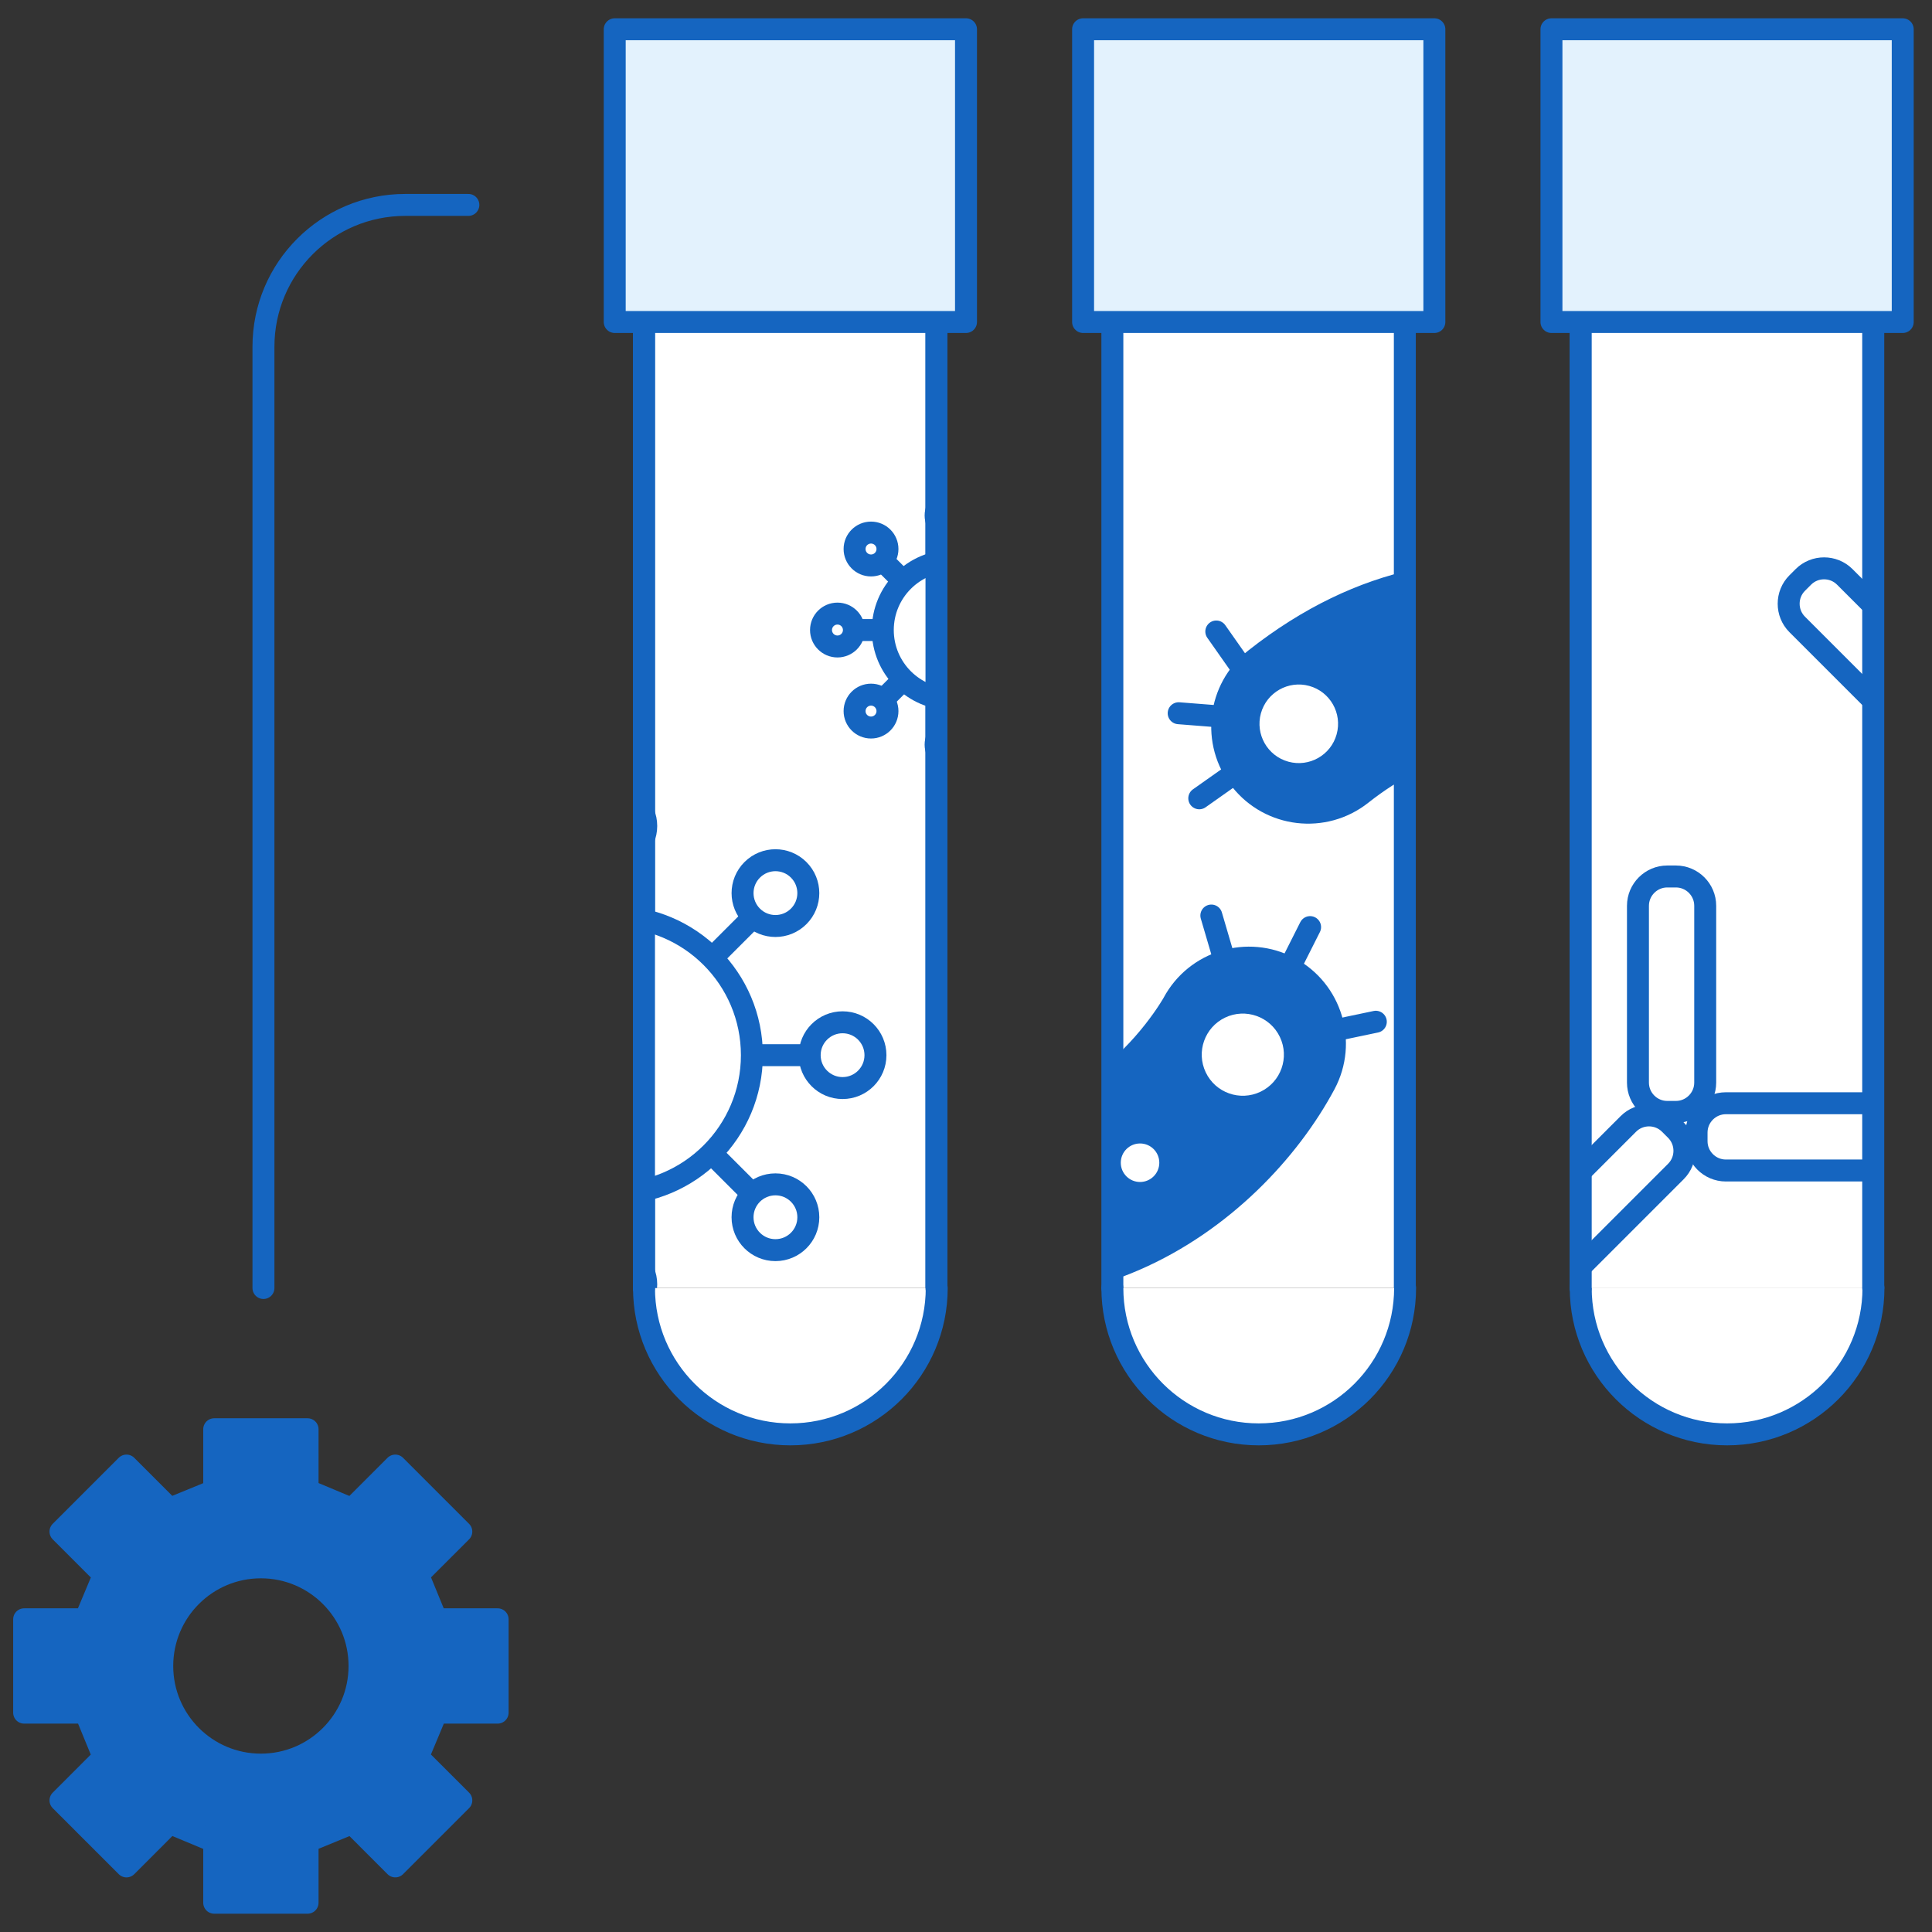 <?xml version="1.0" encoding="utf-8"?>
<!-- Generator: Adobe Illustrator 16.0.4, SVG Export Plug-In . SVG Version: 6.00 Build 0)  -->
<!DOCTYPE svg PUBLIC "-//W3C//DTD SVG 1.1//EN" "http://www.w3.org/Graphics/SVG/1.1/DTD/svg11.dtd">
<svg version="1.1" id="Layer_1" xmlns="http://www.w3.org/2000/svg" xmlns:xlink="http://www.w3.org/1999/xlink" x="0px" y="0px"
	 width="264px" height="264px" viewBox="0 0 264 264" enable-background="new 0 0 264 264" xml:space="preserve">
<rect x="0" y="0" width="264" height="264" fill="#333333" stroke="none"/>
<g id="New_Symbol_13">
</g>
<g>
	
		<polyline fill="#FFFFFF" stroke="#1565C0" stroke-width="3" stroke-linecap="round" stroke-linejoin="round" stroke-miterlimit="10" points="
		88,176 88,28 127.965,28 127.965,176 	"/>
	<g>
		
			<path fill="#FFFFFF" stroke="#1565C0" stroke-width="3" stroke-linecap="round" stroke-linejoin="round" stroke-miterlimit="10" d="
			M128,176c0,11.046-8.954,20-20,20c-11.045,0-20-8.954-20-20"/>
	</g>
</g>
<g>
	
		<polyline fill="#FFFFFF" stroke="#1565C0" stroke-width="3" stroke-linecap="round" stroke-linejoin="round" stroke-miterlimit="10" points="
		152,176 152,28 191.965,28 191.965,176 	"/>
	<g>
		
			<rect x="148" y="4" fill="#E3F2FD" stroke="#1565C0" stroke-width="3" stroke-linecap="round" stroke-linejoin="round" stroke-miterlimit="10" width="48" height="40"/>
		
			<path fill="#FFFFFF" stroke="#1565C0" stroke-width="3" stroke-linecap="round" stroke-linejoin="round" stroke-miterlimit="10" d="
			M192,176c0,11.046-8.954,20-20,20c-11.045,0-20-8.954-20-20"/>
	</g>
</g>
<g>
	
		<polyline fill="#FFFFFF" stroke="#1565C0" stroke-width="3" stroke-linecap="round" stroke-linejoin="round" stroke-miterlimit="10" points="
		216,176 216,28 255.965,28 255.965,176 	"/>
	<g>
		
			<path fill="#FFFFFF" stroke="#1565C0" stroke-width="3" stroke-linecap="round" stroke-linejoin="round" stroke-miterlimit="10" d="
			M256,176c0,11.046-8.954,20-20,20c-11.045,0-20-8.954-20-20"/>
	</g>
</g>
<g>
	<defs>
		<polyline id="SVGID_13_" points="152,176 152,28 191.965,28 191.965,176 		"/>
	</defs>
	<clipPath id="SVGID_2_">
		<use xlink:href="#SVGID_13_"  overflow="visible"/>
	</clipPath>
	
		<path clip-path="url(#SVGID_2_)" fill="#1565C0" stroke="#1565C0" stroke-width="3" stroke-linecap="round" stroke-linejoin="round" stroke-miterlimit="10" d="
		M111.479,169.188c-5.716-3.061-7.87-10.176-4.809-15.898c3.064-5.717,10.18-7.867,15.898-4.807
		c10.389,5.562,19.415,5.45,27.601-0.338c6.49-4.589,10.117-11.021,10.15-11.085c3.062-5.718,10.178-7.873,15.896-4.812
		c5.717,3.062,7.87,10.18,4.808,15.897C171.277,166.35,144.712,186.98,111.479,169.188z"/>
	
		<line clip-path="url(#SVGID_2_)" fill="#FFFFFF" stroke="#1565C0" stroke-width="3" stroke-linecap="round" stroke-linejoin="round" stroke-miterlimit="10" x1="105.847" y1="154.248" x2="100.66" y2="151.818"/>
	
		<line clip-path="url(#SVGID_2_)" fill="#FFFFFF" stroke="#1565C0" stroke-width="3" stroke-linecap="round" stroke-linejoin="round" stroke-miterlimit="10" x1="176.216" y1="132.248" x2="179.02" y2="126.684"/>
	
		<line clip-path="url(#SVGID_2_)" fill="#FFFFFF" stroke="#1565C0" stroke-width="3" stroke-linecap="round" stroke-linejoin="round" stroke-miterlimit="10" x1="182.782" y1="140.712" x2="188" y2="139.618"/>
	
		<line clip-path="url(#SVGID_2_)" fill="#FFFFFF" stroke="#1565C0" stroke-width="3" stroke-linecap="round" stroke-linejoin="round" stroke-miterlimit="10" x1="99.93" y1="163.758" x2="105.447" y2="162.319"/>
	
		<line clip-path="url(#SVGID_2_)" fill="#FFFFFF" stroke="#1565C0" stroke-width="3" stroke-linecap="round" stroke-linejoin="round" stroke-miterlimit="10" x1="106.952" y1="173.851" x2="109.438" y2="168.518"/>
	
		<line clip-path="url(#SVGID_2_)" fill="#FFFFFF" stroke="#1565C0" stroke-width="3" stroke-linecap="round" stroke-linejoin="round" stroke-miterlimit="10" x1="167.33" y1="131.251" x2="165.525" y2="125.104"/>
	<path clip-path="url(#SVGID_2_)" fill="#FFFFFF" d="M118.151,164.298c-2.679,1.279-5.883,0.144-7.162-2.529
		c-1.276-2.677-0.144-5.88,2.532-7.16c2.678-1.277,5.883-0.145,7.157,2.532C121.957,159.814,120.825,163.021,118.151,164.298z"/>
	<path clip-path="url(#SVGID_2_)" fill="#FFFFFF" d="M139.241,166.821c-1.763,0.842-3.873,0.096-4.714-1.667
		c-0.842-1.766-0.095-3.875,1.669-4.715c1.761-0.841,3.871-0.096,4.713,1.666C141.751,163.87,141.003,165.98,139.241,166.821z"/>
	<circle clip-path="url(#SVGID_2_)" fill="#FFFFFF" cx="155.782" cy="158.882" r="2.632"/>
	<path clip-path="url(#SVGID_2_)" fill="#FFFFFF" d="M172.244,149.181c-2.798,1.337-6.148,0.155-7.483-2.645
		c-1.335-2.799-0.153-6.149,2.645-7.487c2.798-1.334,6.152-0.148,7.485,2.649C176.228,144.496,175.042,147.847,172.244,149.181z"/>
	
		<path clip-path="url(#SVGID_2_)" fill="#1565C0" stroke="#1565C0" stroke-width="3" stroke-linecap="round" stroke-linejoin="round" stroke-miterlimit="10" d="
		M171.477,90.087c-5.09,4.017-5.961,11.399-1.943,16.495c4.02,5.092,11.402,5.959,16.495,1.942c9.251-7.3,18.157-8.773,27.232-4.512
		c7.194,3.378,11.894,9.073,11.938,9.13c4.019,5.093,11.402,5.965,16.495,1.947c5.09-4.018,5.961-11.402,1.942-16.494
		C230.845,82.385,201.071,66.737,171.477,90.087z"/>
	
		<line clip-path="url(#SVGID_2_)" fill="#FFFFFF" stroke="#1565C0" stroke-width="3" stroke-linecap="round" stroke-linejoin="round" stroke-miterlimit="10" x1="168.555" y1="105.783" x2="163.875" y2="109.086"/>
	
		<line clip-path="url(#SVGID_2_)" fill="#FFFFFF" stroke="#1565C0" stroke-width="3" stroke-linecap="round" stroke-linejoin="round" stroke-miterlimit="10" x1="241.693" y1="115.09" x2="245.43" y2="120.075"/>
	
		<line clip-path="url(#SVGID_2_)" fill="#FFFFFF" stroke="#1565C0" stroke-width="3" stroke-linecap="round" stroke-linejoin="round" stroke-miterlimit="10" x1="246.672" y1="105.604" x2="252" y2="105.766"/>
	
		<line clip-path="url(#SVGID_2_)" fill="#FFFFFF" stroke="#1565C0" stroke-width="3" stroke-linecap="round" stroke-linejoin="round" stroke-miterlimit="10" x1="161.061" y1="97.46" x2="166.745" y2="97.907"/>
	
		<line clip-path="url(#SVGID_2_)" fill="#FFFFFF" stroke="#1565C0" stroke-width="3" stroke-linecap="round" stroke-linejoin="round" stroke-miterlimit="10" x1="166.202" y1="86.291" x2="169.585" y2="91.105"/>
	
		<line clip-path="url(#SVGID_2_)" fill="#FFFFFF" stroke="#1565C0" stroke-width="3" stroke-linecap="round" stroke-linejoin="round" stroke-miterlimit="10" x1="233.12" y1="117.631" x2="232.422" y2="124"/>
	<path clip-path="url(#SVGID_2_)" fill="#FFFFFF" d="M178.903,93.729c-2.862-0.789-5.817,0.892-6.606,3.747
		c-0.786,2.859,0.891,5.814,3.75,6.604c2.86,0.788,5.817-0.891,6.601-3.749C183.438,97.476,181.76,94.517,178.903,93.729z"/>
	<path clip-path="url(#SVGID_2_)" fill="#FFFFFF" d="M199.224,87.544c-1.883-0.52-3.83,0.585-4.349,2.468
		c-0.519,1.887,0.587,3.831,2.471,4.349c1.882,0.52,3.827-0.584,4.348-2.467C202.212,90.009,201.105,88.062,199.224,87.544z"/>
	<circle clip-path="url(#SVGID_2_)" fill="#FFFFFF" cx="216.901" cy="92.456" r="2.633"/>
	<path clip-path="url(#SVGID_2_)" fill="#FFFFFF" d="M234.811,99.117c-2.989-0.825-6.08,0.927-6.903,3.917
		c-0.822,2.99,0.929,6.081,3.918,6.907c2.988,0.822,6.083-0.934,6.904-3.923C239.555,103.03,237.8,99.939,234.811,99.117z"/>
</g>
<g>
	<defs>
		<polyline id="SVGID_15_" points="216,176 216,28 255.965,28 255.965,176 		"/>
	</defs>
	<use xlink:href="#SVGID_15_"  overflow="visible" fill="#FFFFFF"/>
	<clipPath id="SVGID_4_">
		<use xlink:href="#SVGID_15_"  overflow="visible"/>
	</clipPath>
	<g clip-path="url(#SVGID_4_)">
		<path fill="#FFFFFF" d="M211.911,177.172c-1.556,1.555-4.102,1.556-5.657,0l-0.841-0.842c-1.556-1.556-1.556-4.102,0-5.656
			l17.091-17.092c1.556-1.555,4.101-1.556,5.657,0l0.842,0.842c1.556,1.556,1.556,4.102,0,5.656L211.911,177.172z"/>
		<path fill="none" stroke="#1565C0" stroke-width="3" stroke-linecap="round" stroke-linejoin="round" stroke-miterlimit="10" d="
			M211.911,177.172c-1.556,1.555-4.102,1.556-5.657,0l-0.841-0.842c-1.556-1.556-1.556-4.102,0-5.656l17.091-17.092
			c1.556-1.555,4.101-1.556,5.657,0l0.842,0.842c1.556,1.556,1.556,4.102,0,5.656L211.911,177.172z"/>
	</g>
	<g clip-path="url(#SVGID_4_)">
		<path fill="#FFFFFF" d="M245.581,85.326c-1.556-1.555-1.556-4.101,0-5.656l0.842-0.842c1.556-1.556,4.102-1.556,5.657,0
			l17.092,17.09c1.556,1.556,1.556,4.102,0,5.656l-0.844,0.843c-1.556,1.556-4.102,1.556-5.657-0.001L245.581,85.326z"/>
		<path fill="none" stroke="#1565C0" stroke-width="3" stroke-linecap="round" stroke-linejoin="round" stroke-miterlimit="10" d="
			M245.581,85.326c-1.556-1.555-1.556-4.101,0-5.656l0.842-0.842c1.556-1.556,4.102-1.556,5.657,0l17.092,17.09
			c1.556,1.556,1.556,4.102,0,5.656l-0.844,0.843c-1.556,1.556-4.102,1.556-5.657-0.001L245.581,85.326z"/>
	</g>
	<g clip-path="url(#SVGID_4_)">
		<path fill="#FFFFFF" d="M260,150.754c2.2,0,4,1.8,4,4v1.19c0,2.2-1.8,4-4,4l-24.172,0.001c-2.2,0-4-1.8-3.999-4v-1.191
			c0-2.2,1.801-4,4.001-4H260z"/>
		<path fill="none" stroke="#1565C0" stroke-width="3" stroke-linecap="round" stroke-linejoin="round" stroke-miterlimit="10" d="
			M260,150.754c2.2,0,4,1.8,4,4v1.19c0,2.2-1.8,4-4,4l-24.172,0.001c-2.2,0-4-1.8-3.999-4v-1.191c0-2.2,1.801-4,4.001-4H260z"/>
	</g>
	<g clip-path="url(#SVGID_4_)">
		<path fill="#FFFFFF" d="M223.82,123.769c0-2.2,1.8-4.001,4-4.001h1.191c2.2,0,4,1.799,4,3.999l-0.001,24.17
			c0,2.2-1.8,4.001-4,4.001h-1.191c-2.2,0-4-1.8-4-4L223.82,123.769z"/>
		<path fill="none" stroke="#1565C0" stroke-width="3" stroke-linecap="round" stroke-linejoin="round" stroke-miterlimit="10" d="
			M223.82,123.769c0-2.2,1.8-4.001,4-4.001h1.191c2.2,0,4,1.799,4,3.999l-0.001,24.17c0,2.2-1.8,4.001-4,4.001h-1.191
			c-2.2,0-4-1.8-4-4L223.82,123.769z"/>
	</g>
	
		<use xlink:href="#SVGID_15_"  overflow="visible" fill="none" stroke="#1565C0" stroke-width="3" stroke-linecap="round" stroke-linejoin="round" stroke-miterlimit="10"/>
</g>
<rect x="212" y="4" fill="#E3F2FD" stroke="#1565C0" stroke-width="3" stroke-linecap="round" stroke-linejoin="round" stroke-miterlimit="10" width="48" height="40"/>
<g>
	<defs>
		<polyline id="SVGID_17_" points="88,176 88,28 127.965,28 127.965,176 		"/>
	</defs>
	<clipPath id="SVGID_6_">
		<use xlink:href="#SVGID_17_"  overflow="visible"/>
	</clipPath>
	
		<line clip-path="url(#SVGID_6_)" fill="#FFFFFF" stroke="#1565C0" stroke-width="3" stroke-linecap="round" stroke-linejoin="round" stroke-miterlimit="10" x1="83.814" y1="128.525" x2="83.814" y2="112.867"/>
	
		<line clip-path="url(#SVGID_6_)" fill="#FFFFFF" stroke="#1565C0" stroke-width="3" stroke-linecap="round" stroke-linejoin="round" stroke-miterlimit="10" x1="83.814" y1="175.506" x2="83.814" y2="159.846"/>
	
		<line clip-path="url(#SVGID_6_)" fill="#FFFFFF" stroke="#1565C0" stroke-width="3" stroke-linecap="round" stroke-linejoin="round" stroke-miterlimit="10" x1="115.134" y1="144.186" x2="99.474" y2="144.186"/>
	
		<line clip-path="url(#SVGID_6_)" fill="#FFFFFF" stroke="#1565C0" stroke-width="3" stroke-linecap="round" stroke-linejoin="round" stroke-miterlimit="10" x1="52.495" y1="144.186" x2="68.154" y2="144.186"/>
	<g clip-path="url(#SVGID_6_)">
		<g>
			
				<line fill="#FFFFFF" stroke="#1565C0" stroke-width="3" stroke-linecap="round" stroke-linejoin="round" stroke-miterlimit="10" x1="61.393" y1="121.766" x2="83.814" y2="144.186"/>
		</g>
		<g>
			
				<line fill="#FFFFFF" stroke="#1565C0" stroke-width="3" stroke-linecap="round" stroke-linejoin="round" stroke-miterlimit="10" x1="61.393" y1="166.816" x2="83.812" y2="144.395"/>
		</g>
	</g>
	<g clip-path="url(#SVGID_6_)">
		<g>
			
				<line fill="#FFFFFF" stroke="#1565C0" stroke-width="3" stroke-linecap="round" stroke-linejoin="round" stroke-miterlimit="10" x1="106.457" y1="166.82" x2="84.033" y2="144.4"/>
		</g>
		<g>
			
				<line fill="#FFFFFF" stroke="#1565C0" stroke-width="3" stroke-linecap="round" stroke-linejoin="round" stroke-miterlimit="10" x1="106.457" y1="121.768" x2="84.035" y2="144.189"/>
		</g>
	</g>
	
		<circle clip-path="url(#SVGID_6_)" fill="#FFFFFF" stroke="#1565C0" stroke-width="3" stroke-linecap="round" stroke-linejoin="round" stroke-miterlimit="10" cx="83.814" cy="144.186" r="18.929"/>
	<g clip-path="url(#SVGID_6_)">
		
			<circle fill="#FFFFFF" stroke="#1565C0" stroke-width="3" stroke-linecap="round" stroke-linejoin="round" stroke-miterlimit="10" cx="83.813" cy="112.868" r="4.494"/>
		
			<circle fill="#FFFFFF" stroke="#1565C0" stroke-width="3" stroke-linecap="round" stroke-linejoin="round" stroke-miterlimit="10" cx="83.813" cy="175.506" r="4.494"/>
	</g>
	<g clip-path="url(#SVGID_6_)">
		
			<circle fill="#FFFFFF" stroke="#1565C0" stroke-width="3" stroke-linecap="round" stroke-linejoin="round" stroke-miterlimit="10" cx="115.134" cy="144.185" r="4.494"/>
		
			<circle fill="#FFFFFF" stroke="#1565C0" stroke-width="3" stroke-linecap="round" stroke-linejoin="round" stroke-miterlimit="10" cx="52.495" cy="144.185" r="4.494"/>
	</g>
	<g clip-path="url(#SVGID_6_)">
		
			<path fill="#FFFFFF" stroke="#1565C0" stroke-width="3" stroke-linecap="round" stroke-linejoin="round" stroke-miterlimit="10" d="
			M109.137,125.219c-1.752,1.754-4.599,1.756-6.355,0c-1.754-1.754-1.754-4.601,0-6.355c1.757-1.758,4.604-1.758,6.357-0.002
			C110.893,120.618,110.893,123.465,109.137,125.219z"/>
		
			<path fill="#FFFFFF" stroke="#1565C0" stroke-width="3" stroke-linecap="round" stroke-linejoin="round" stroke-miterlimit="10" d="
			M64.845,169.51c-1.754,1.756-4.601,1.756-6.354,0c-1.758-1.754-1.757-4.598,0-6.355c1.753-1.756,4.6-1.756,6.354,0
			C66.6,164.912,66.6,167.756,64.845,169.51z"/>
	</g>
	<g clip-path="url(#SVGID_6_)">
		
			<circle fill="#FFFFFF" stroke="#1565C0" stroke-width="3" stroke-linecap="round" stroke-linejoin="round" stroke-miterlimit="10" cx="105.96" cy="166.332" r="4.495"/>
		
			<circle fill="#FFFFFF" stroke="#1565C0" stroke-width="3" stroke-linecap="round" stroke-linejoin="round" stroke-miterlimit="10" cx="61.668" cy="122.04" r="4.494"/>
	</g>
	
		<line clip-path="url(#SVGID_6_)" fill="#1565C0" stroke="#1565C0" stroke-width="3" stroke-linecap="round" stroke-linejoin="round" stroke-miterlimit="10" x1="130.096" y1="78.264" x2="130.096" y2="70.435"/>
	
		<line clip-path="url(#SVGID_6_)" fill="#1565C0" stroke="#1565C0" stroke-width="3" stroke-linecap="round" stroke-linejoin="round" stroke-miterlimit="10" x1="130.096" y1="101.753" x2="130.096" y2="93.923"/>
	
		<line clip-path="url(#SVGID_6_)" fill="#1565C0" stroke="#1565C0" stroke-width="3" stroke-linecap="round" stroke-linejoin="round" stroke-miterlimit="10" x1="145.755" y1="86.093" x2="137.924" y2="86.093"/>
	
		<line clip-path="url(#SVGID_6_)" fill="#1565C0" stroke="#1565C0" stroke-width="3" stroke-linecap="round" stroke-linejoin="round" stroke-miterlimit="10" x1="114.436" y1="86.093" x2="122.265" y2="86.093"/>
	<g clip-path="url(#SVGID_6_)">
		<g>
			
				<line fill="#1565C0" stroke="#1565C0" stroke-width="3" stroke-linecap="round" stroke-linejoin="round" stroke-miterlimit="10" x1="118.884" y1="74.884" x2="130.096" y2="86.093"/>
		</g>
		<g>
			
				<line fill="#1565C0" stroke="#1565C0" stroke-width="3" stroke-linecap="round" stroke-linejoin="round" stroke-miterlimit="10" x1="118.884" y1="97.41" x2="130.094" y2="86.197"/>
		</g>
	</g>
	<g clip-path="url(#SVGID_6_)">
		<g>
			
				<line fill="#1565C0" stroke="#1565C0" stroke-width="3" stroke-linecap="round" stroke-linejoin="round" stroke-miterlimit="10" x1="141.416" y1="97.411" x2="130.204" y2="86.202"/>
		</g>
		<g>
			
				<line fill="#1565C0" stroke="#1565C0" stroke-width="3" stroke-linecap="round" stroke-linejoin="round" stroke-miterlimit="10" x1="141.416" y1="74.884" x2="130.205" y2="86.095"/>
		</g>
	</g>
	
		<circle clip-path="url(#SVGID_6_)" fill="#FFFFFF" stroke="#1565C0" stroke-width="3" stroke-linecap="round" stroke-linejoin="round" stroke-miterlimit="10" cx="130.095" cy="86.093" r="9.464"/>
	<g clip-path="url(#SVGID_6_)">
		
			<path fill="#1565C0" stroke="#1565C0" stroke-width="3" stroke-linecap="round" stroke-linejoin="round" stroke-miterlimit="10" d="
			M132.341,70.437c0,1.24-1.006,2.245-2.245,2.245c-1.242,0-2.249-1.005-2.249-2.245c0-1.242,1.006-2.249,2.249-2.249
			C131.334,68.188,132.341,69.194,132.341,70.437z"/>
		
			<circle fill="#1565C0" stroke="#1565C0" stroke-width="3" stroke-linecap="round" stroke-linejoin="round" stroke-miterlimit="10" cx="130.094" cy="101.753" r="2.247"/>
	</g>
	<g clip-path="url(#SVGID_6_)">
		
			<path fill="#1565C0" stroke="#1565C0" stroke-width="3" stroke-linecap="round" stroke-linejoin="round" stroke-miterlimit="10" d="
			M145.755,88.339c-1.242,0-2.248-1.004-2.248-2.246c0-1.238,1.006-2.248,2.248-2.248c1.239,0,2.245,1.01,2.245,2.248
			C148,87.335,146.994,88.339,145.755,88.339z"/>
		
			<circle fill="#FFFFFF" stroke="#1565C0" stroke-width="3" stroke-linecap="round" stroke-linejoin="round" stroke-miterlimit="10" cx="114.436" cy="86.092" r="2.247"/>
	</g>
	<g clip-path="url(#SVGID_6_)">
		
			<circle fill="#1565C0" stroke="#1565C0" stroke-width="3" stroke-linecap="round" stroke-linejoin="round" stroke-miterlimit="10" cx="141.167" cy="75.021" r="2.247"/>
		
			<circle fill="#FFFFFF" stroke="#1565C0" stroke-width="3" stroke-linecap="round" stroke-linejoin="round" stroke-miterlimit="10" cx="119.022" cy="97.167" r="2.247"/>
	</g>
	<g clip-path="url(#SVGID_6_)">
		
			<circle fill="#1565C0" stroke="#1565C0" stroke-width="3" stroke-linecap="round" stroke-linejoin="round" stroke-miterlimit="10" cx="141.167" cy="97.167" r="2.248"/>
		
			<circle fill="#FFFFFF" stroke="#1565C0" stroke-width="3" stroke-linecap="round" stroke-linejoin="round" stroke-miterlimit="10" cx="119.022" cy="75.021" r="2.247"/>
	</g>
	
		<use xlink:href="#SVGID_17_"  overflow="visible" fill="none" stroke="#1565C0" stroke-width="3" stroke-linecap="round" stroke-linejoin="round" stroke-miterlimit="10"/>
</g>
<rect x="84" y="4" fill="#E3F2FD" stroke="#1565C0" stroke-width="3" stroke-linecap="round" stroke-linejoin="round" stroke-miterlimit="10" width="48" height="40"/>
<path fill="none" stroke="#1565C0" stroke-width="3" stroke-linecap="round" stroke-linejoin="round" stroke-miterlimit="10" d="
	M36,176V47.379C36,36.676,44.675,28.003,55.378,28H64"/>
<path fill="#1565C0" stroke="#1565C0" stroke-width="3" stroke-linecap="round" stroke-linejoin="round" stroke-miterlimit="10" d="
	M49.128,227.65c0,7.441-6.037,13.478-13.479,13.478c-7.445,0-13.479-6.036-13.479-13.478c0-7.444,6.034-13.48,13.479-13.48
	C43.092,214.17,49.128,220.206,49.128,227.65z M68,234.025V221.27h-8.374l-2.494-6.082l5.905-5.903l-9.022-9.021l-5.921,5.923
	l-6.065-2.535V195.3H29.271v8.374l-6.083,2.494l-5.904-5.904l-9.02,9.021l5.922,5.923l-2.538,6.062H3.299v12.756h8.374l2.496,6.086
	l-5.904,5.905l9.02,9.02l5.922-5.925l6.064,2.535V260h12.757v-8.375l6.083-2.497l5.904,5.908l9.022-9.02l-5.924-5.924l2.537-6.067
	H68z"/>
</svg>
